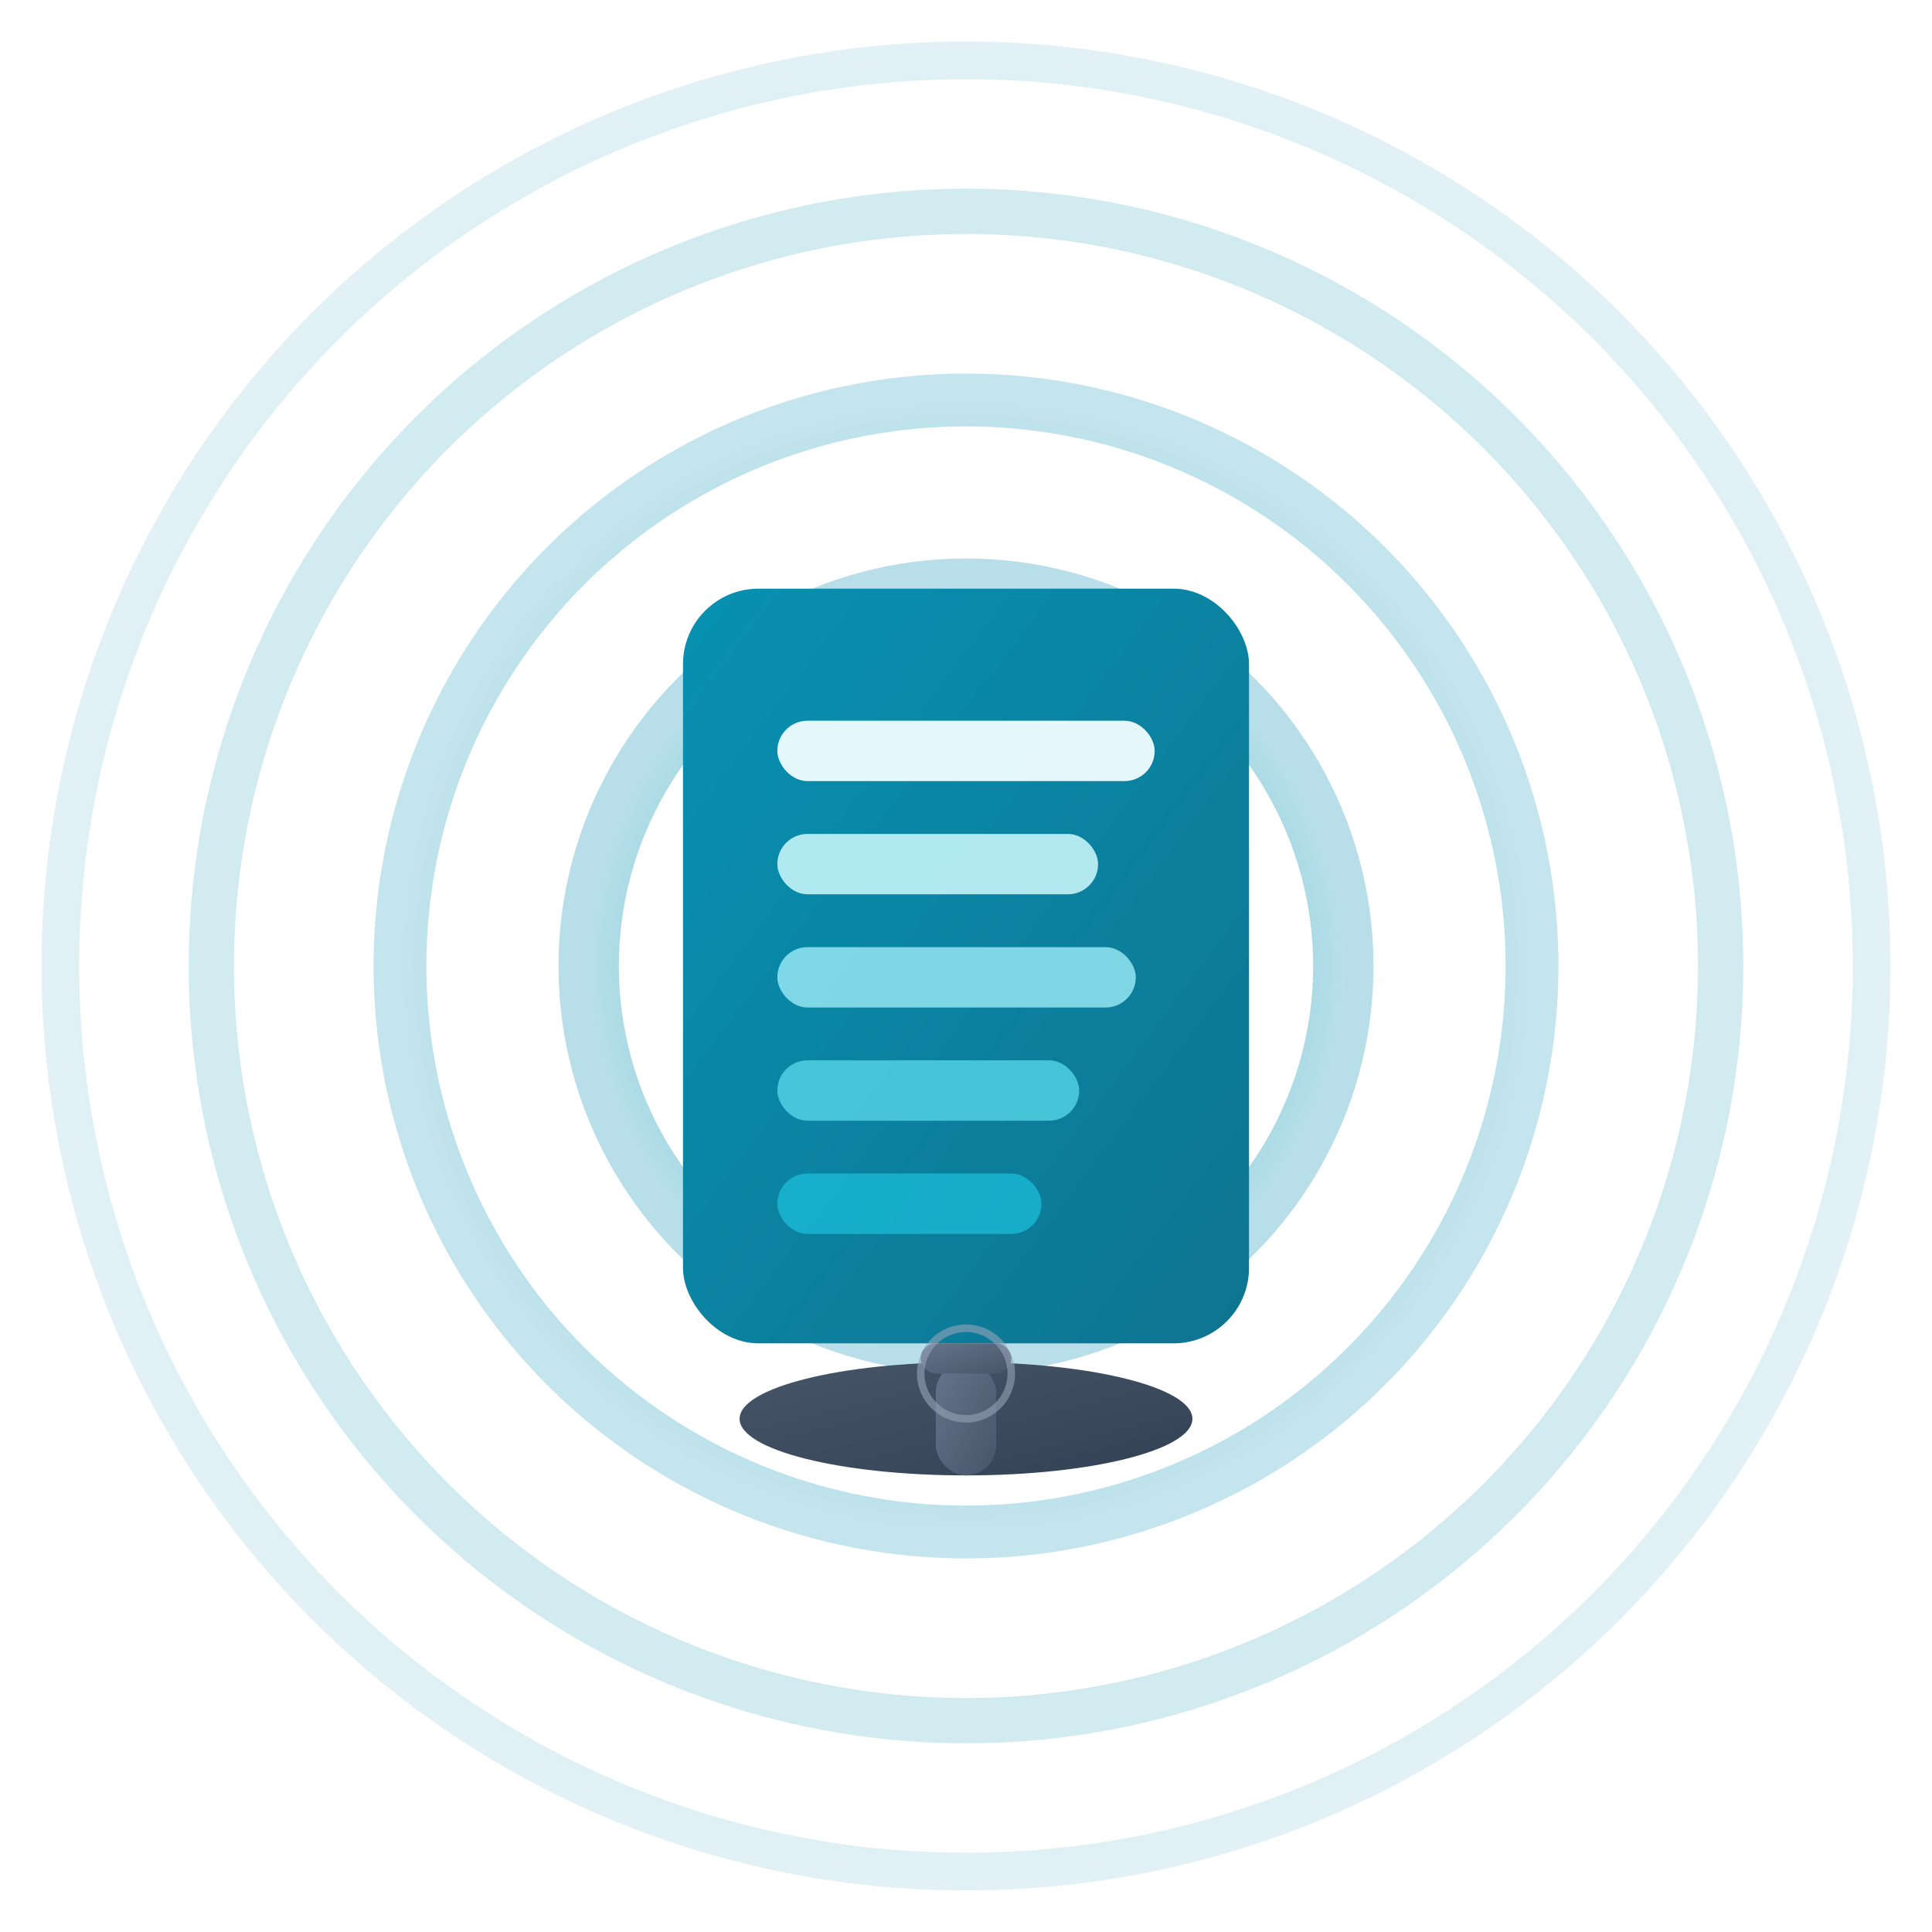 <svg xmlns="http://www.w3.org/2000/svg" viewBox="0 0 512 512" width="512" height="512">
  <defs>
    <!-- 青蓝水波系渐变 -->
    <linearGradient id="docGradient" x1="0%" y1="0%" x2="100%" y2="100%">
      <stop offset="0%" style="stop-color:#0891B2;stop-opacity:1" />
      <stop offset="100%" style="stop-color:#0E7490;stop-opacity:1" />
    </linearGradient>
    
    <radialGradient id="waveGradient" cx="50%" cy="50%" r="50%">
      <stop offset="0%" style="stop-color:#06B6D4;stop-opacity:1" />
      <stop offset="100%" style="stop-color:#0891B2;stop-opacity:0.3" />
    </radialGradient>
    
    <!-- 麦克风底座渐变 -->
    <linearGradient id="micBaseGradient" x1="0%" y1="0%" x2="100%" y2="100%">
      <stop offset="0%" style="stop-color:#475569;stop-opacity:1" />
      <stop offset="100%" style="stop-color:#334155;stop-opacity:1" />
    </linearGradient>
    
    <linearGradient id="micStandGradient" x1="0%" y1="0%" x2="100%" y2="100%">
      <stop offset="0%" style="stop-color:#64748B;stop-opacity:1" />
      <stop offset="100%" style="stop-color:#475569;stop-opacity:1" />
    </linearGradient>
    
    <filter id="glow" x="-50%" y="-50%" width="200%" height="200%">
      <feDropShadow dx="0" dy="0" stdDeviation="15" flood-color="#06B6D4" flood-opacity="0.5"/>
    </filter>
    
    <filter id="docShadow" x="-30%" y="-30%" width="160%" height="160%">
      <feDropShadow dx="0" dy="8" stdDeviation="15" flood-color="#000" flood-opacity="0.3"/>
    </filter>
    
    <filter id="micShadow" x="-30%" y="-30%" width="160%" height="160%">
      <feDropShadow dx="0" dy="4" stdDeviation="8" flood-color="#000" flood-opacity="0.4"/>
    </filter>
  </defs>
  
  <!-- 方案A: 经典麦克风支架 -->
  <g transform="translate(256, 256)">
    
    <!-- 声波圆环 -->
    <g>
      <circle cx="0" cy="0" r="25" fill="#06B6D4" filter="url(#glow)"/>
      <circle cx="0" cy="0" r="100" stroke="url(#waveGradient)" stroke-width="16" fill="none" opacity="0.95"/>
      <circle cx="0" cy="0" r="150" stroke="url(#waveGradient)" stroke-width="14" fill="none" opacity="0.8"/>
      <circle cx="0" cy="0" r="200" stroke="url(#waveGradient)" stroke-width="12" fill="none" opacity="0.6"/>
      <circle cx="0" cy="0" r="240" stroke="url(#waveGradient)" stroke-width="10" fill="none" opacity="0.4"/>
    </g>
    
    <!-- 文档 -->
    <rect x="-75" y="-100" width="150" height="200" rx="20" 
          fill="url(#docGradient)" 
          filter="url(#docShadow)"/>
    
    <!-- 文档内容 -->
    <rect x="-50" y="-65" width="100" height="16" rx="8" fill="#F0FDFF" opacity="0.95"/>
    <rect x="-50" y="-35" width="85" height="16" rx="8" fill="#CFFAFE" opacity="0.85"/>
    <rect x="-50" y="-5" width="95" height="16" rx="8" fill="#A5F3FC" opacity="0.75"/>
    <rect x="-50" y="25" width="80" height="16" rx="8" fill="#67E8F9" opacity="0.65"/>
    <rect x="-50" y="55" width="70" height="16" rx="8" fill="#22D3EE" opacity="0.55"/>
    
    <!-- 麦克风底座 A: 经典支架式 -->
    <g filter="url(#micShadow)">
      <!-- 底座圆盘 -->
      <ellipse cx="0" cy="120" rx="60" ry="15" fill="url(#micBaseGradient)"/>
      
      <!-- 支架柱 -->
      <rect x="-8" y="105" width="16" height="30" rx="8" fill="url(#micStandGradient)"/>
      
      <!-- 连接部分 -->
      <rect x="-12" y="100" width="24" height="8" rx="4" fill="url(#micStandGradient)"/>
      
      <!-- 装饰环 -->
      <circle cx="0" cy="108" r="12" stroke="#94A3B8" stroke-width="2" fill="none" opacity="0.6"/>
    </g>
    
  </g>
</svg>
